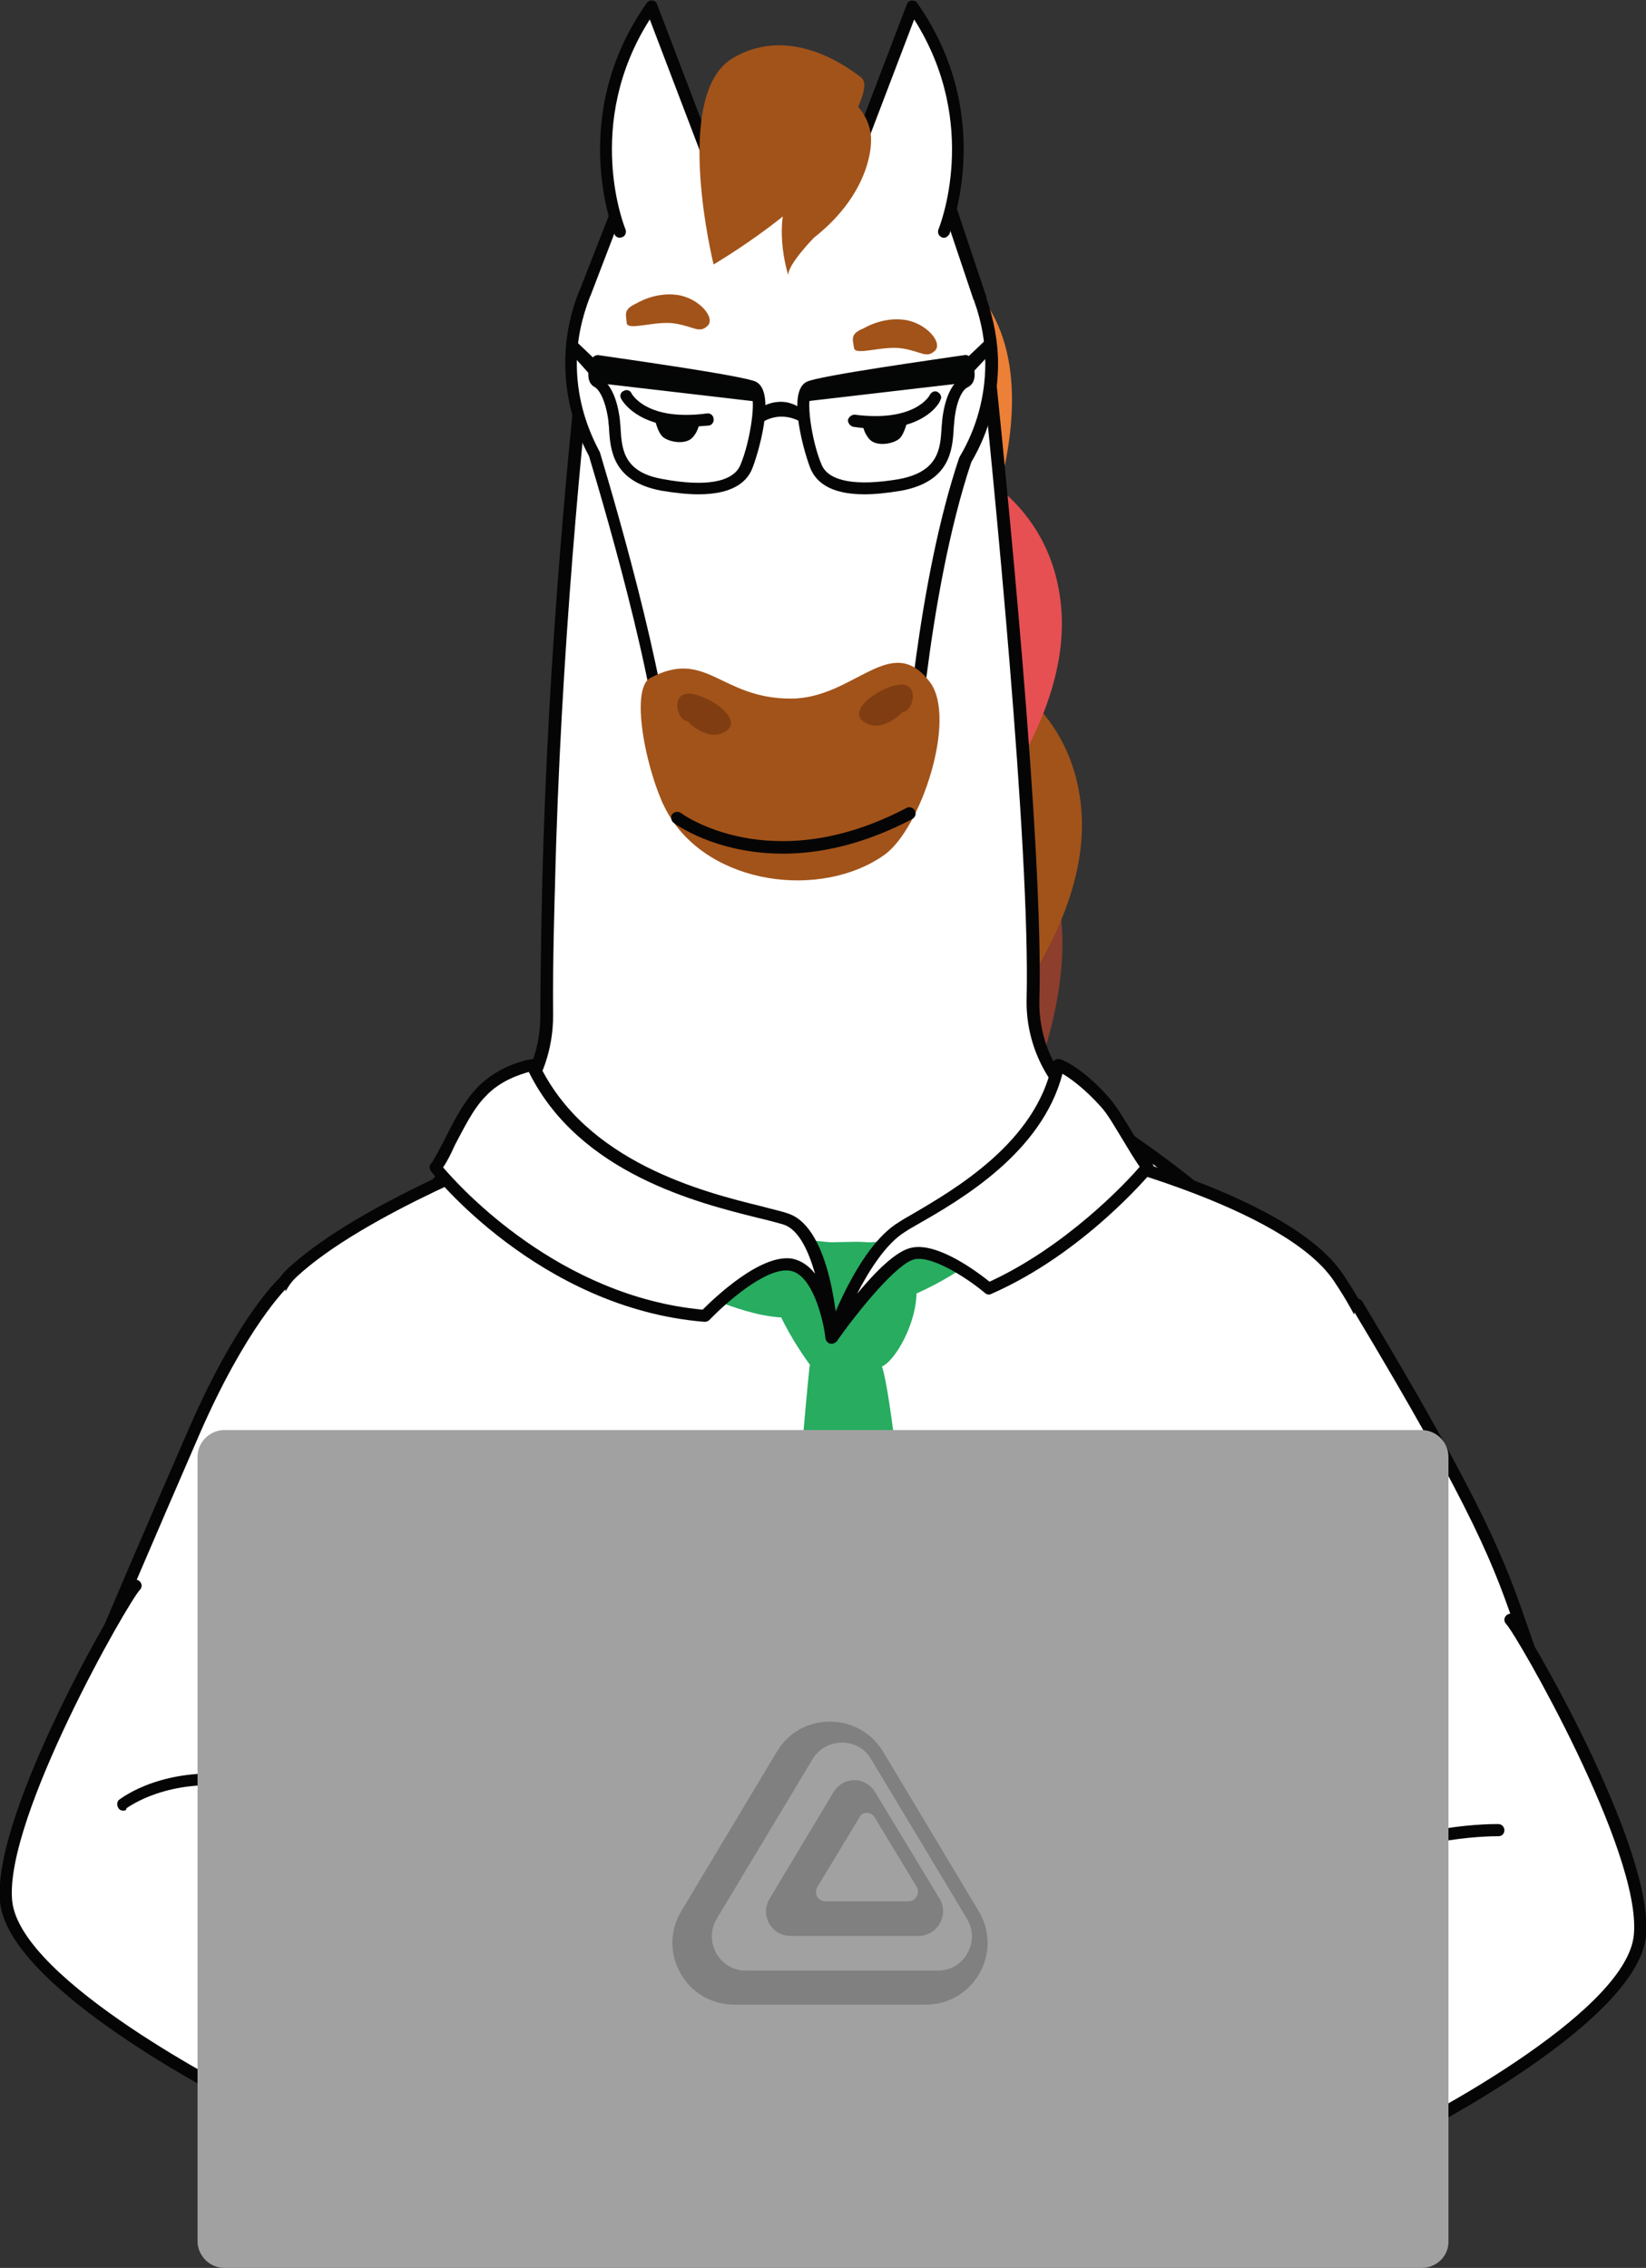 <svg width="127" height="175" viewBox="0 0 127 175" fill="none" xmlns="http://www.w3.org/2000/svg">
<rect x="0" y="0" width="127" height="175" fill="#333333" stroke="none"/>
<g clip-path="url(#clip0)">
<path d="M73.161 69.625C73.161 69.625 77.1 85.107 77.663 88.391C77.663 88.391 87.699 69.672 77.147 62.54L73.161 69.625Z" fill="#8D3E2D"/>
<path d="M73.63 60.523L76.772 79.243C76.772 79.243 84.135 71.079 83.432 62.493C82.728 53.861 75.412 51.28 75.412 51.28L73.63 60.523Z" fill="#A25319"/>
<path d="M72.082 44.993L75.225 63.713C75.225 63.713 82.588 55.55 81.884 46.964C81.181 38.331 73.865 35.751 73.865 35.751L72.082 44.993Z" fill="#E65052"/>
<path d="M69.269 27.681C69.269 27.681 73.208 43.164 73.771 46.448C73.771 46.448 83.807 27.728 73.255 20.597L69.269 27.681Z" fill="#EC8037"/>
<path d="M62.703 13.465C62.703 13.465 67.627 20.409 70.253 30.965C70.253 30.965 72.176 26.508 72.88 23.975C74.427 18.392 71.989 10.369 66.924 9.336C61.859 8.304 63.031 13.043 62.703 13.465Z" fill="#A25319"/>
<path d="M25.606 105.188C27.342 95.804 36.534 89.095 39.91 84.92C41.411 83.09 42.161 80.744 42.161 78.304C42.161 74.176 42.302 68.405 42.302 68.405C42.724 49.967 44.506 32.232 45.444 24.303C45.913 20.08 48.821 16.655 52.667 15.811C57.685 14.732 64.016 15.623 68.753 16.609C72.645 17.453 75.6 20.925 76.022 25.194C77.382 38.05 80.102 65.449 79.774 76.991C79.68 80.322 81.181 83.418 83.666 85.342C88.121 88.767 97.36 93.834 98.861 100.731" fill="white"/>
<path d="M25.606 105.657C25.559 105.657 25.559 105.657 25.513 105.657C25.278 105.61 25.09 105.375 25.137 105.094C26.451 97.822 32.125 92.192 36.252 88.063C37.565 86.749 38.738 85.623 39.535 84.638C40.942 82.902 41.692 80.697 41.692 78.351C41.692 74.269 41.833 68.499 41.833 68.452C42.255 50.295 43.99 33.029 44.975 24.35C45.491 19.893 48.539 16.327 52.526 15.483C57.685 14.357 64.204 15.295 68.799 16.28C72.927 17.172 75.975 20.784 76.444 25.288C77.663 36.971 80.524 65.402 80.196 77.131C80.102 80.228 81.509 83.231 83.901 85.06C84.745 85.717 85.777 86.468 86.902 87.219C91.592 90.503 98.017 95.007 99.283 100.731C99.33 100.965 99.189 101.247 98.908 101.294C98.674 101.34 98.392 101.2 98.345 100.918C97.173 95.523 90.888 91.159 86.339 87.969C85.214 87.172 84.182 86.468 83.291 85.764C80.665 83.7 79.117 80.463 79.211 77.037C79.492 65.355 76.678 36.971 75.459 25.335C75.037 21.253 72.223 17.922 68.518 17.125C64.016 16.139 57.638 15.248 52.667 16.327C49.149 17.125 46.429 20.362 45.96 24.397C44.975 33.076 43.24 50.342 42.818 68.452C42.818 68.499 42.63 74.269 42.677 78.351C42.677 80.932 41.833 83.371 40.332 85.248C39.488 86.28 38.316 87.453 37.003 88.767C32.969 92.802 27.389 98.291 26.122 105.282C26.028 105.469 25.841 105.657 25.606 105.657Z" fill="#050506"/>
<path d="M76.538 28.056C76.538 26.32 76.209 24.678 75.647 23.13L71.801 11.635C58.013 8.304 49.008 12.761 49.008 12.761L45.116 22.708C44.459 24.397 44.084 26.18 44.084 28.056C44.084 30.59 44.741 32.936 45.866 35.047C47.273 39.692 51.869 55.362 51.541 61.743L70.113 61.039C70.113 61.039 70.957 45.979 74.474 35.469C75.834 33.311 76.538 30.777 76.538 28.056Z" fill="white"/>
<path d="M51.541 62.212C51.4 62.212 51.306 62.165 51.213 62.071C51.119 61.977 51.072 61.836 51.072 61.696C51.4 55.409 46.851 39.879 45.444 35.188C44.225 32.936 43.615 30.543 43.615 28.009C43.615 26.18 43.944 24.35 44.647 22.567C44.647 22.52 44.647 22.52 44.694 22.473L48.586 12.527C48.633 12.433 48.727 12.339 48.821 12.292C49.196 12.104 58.154 7.788 71.942 11.119C72.082 11.166 72.223 11.26 72.27 11.448L76.116 22.942C76.116 22.989 76.116 22.989 76.116 23.036C76.678 24.678 77.007 26.367 77.007 28.056C77.007 30.731 76.303 33.358 74.943 35.657C71.473 46.026 70.629 60.945 70.629 61.086C70.629 61.32 70.441 61.508 70.159 61.508L51.541 62.212C51.588 62.212 51.541 62.212 51.541 62.212ZM45.585 22.755C45.585 22.802 45.585 22.802 45.538 22.849C44.882 24.538 44.506 26.273 44.506 28.056C44.506 30.449 45.116 32.701 46.242 34.812C46.242 34.859 46.288 34.859 46.288 34.906C47.648 39.457 52.057 54.517 51.963 61.273L69.644 60.617C69.831 58.083 70.816 44.806 74.005 35.328C74.005 35.282 74.052 35.282 74.052 35.235C75.365 33.029 76.022 30.543 76.022 28.056C76.022 26.461 75.74 24.819 75.178 23.271C75.178 23.224 75.178 23.177 75.131 23.177L71.379 12.011C59.045 9.102 50.556 12.527 49.29 13.09L45.585 22.755Z" fill="#050506"/>
<path d="M47.836 17.875C47.836 17.875 44.131 9.196 50.275 0.469L55.574 14.357" fill="white"/>
<path d="M47.836 18.345C47.648 18.345 47.461 18.251 47.414 18.063C47.367 17.969 43.709 9.008 49.9 0.235C49.993 0.094 50.181 1.6585e-05 50.322 0.047C50.509 0.047 50.65 0.188 50.697 0.328L55.996 14.216C56.09 14.45 55.949 14.732 55.715 14.826C55.48 14.92 55.199 14.779 55.105 14.544L50.134 1.501C44.975 9.618 48.211 17.594 48.258 17.688C48.352 17.922 48.258 18.204 48.024 18.298C47.977 18.298 47.883 18.345 47.836 18.345Z" fill="#050506"/>
<path d="M72.833 17.875C72.833 17.875 76.538 9.196 70.394 0.469L65.094 14.357" fill="white"/>
<path d="M72.833 18.345C72.786 18.345 72.692 18.345 72.645 18.298C72.411 18.204 72.317 17.922 72.411 17.688C72.457 17.594 75.694 9.618 70.535 1.501L65.564 14.544C65.47 14.779 65.188 14.92 64.954 14.826C64.719 14.732 64.579 14.45 64.672 14.216L69.972 0.328C70.019 0.188 70.159 0.047 70.347 0.047C70.535 0.047 70.675 0.094 70.769 0.235C76.96 9.055 73.255 17.969 73.255 18.063C73.161 18.204 73.02 18.345 72.833 18.345Z" fill="#050506"/>
<path d="M51.541 62.775C49.993 60.1 48.493 53.204 50.181 52.312C54.496 50.013 55.574 53.907 61.014 53.907C65.939 53.907 68.753 48.653 71.754 52.641C73.865 55.456 71.051 63.948 68.237 65.965C63.406 69.39 54.777 68.358 51.541 62.775Z" fill="#A25319"/>
<path d="M66.642 25.335C66.642 25.335 68.049 24.444 69.784 24.678C71.473 24.913 72.786 26.461 72.129 27.071C71.473 27.681 71.097 27.118 69.597 26.883C68.096 26.649 65.939 27.493 65.892 26.837C65.798 26.18 65.564 25.757 66.642 25.335Z" fill="#A25319"/>
<path d="M49.102 23.412C49.102 23.412 50.509 22.52 52.245 22.755C53.933 22.989 55.246 24.538 54.589 25.148C53.933 25.757 53.558 25.194 52.057 24.96C50.556 24.725 48.399 25.57 48.352 24.913C48.305 24.256 48.071 23.881 49.102 23.412Z" fill="#A25319"/>
<path d="M60.405 65.871C55.152 65.871 52.01 63.526 51.963 63.479C51.776 63.338 51.729 63.009 51.869 62.822C52.01 62.634 52.338 62.587 52.526 62.728C52.573 62.775 59.467 67.842 69.925 62.353C70.159 62.212 70.441 62.306 70.582 62.54C70.722 62.775 70.629 63.056 70.394 63.197C66.548 65.215 63.172 65.871 60.405 65.871Z" fill="#050506"/>
<path d="M53.042 55.643C52.291 55.643 51.729 53.626 53.042 53.532C54.355 53.438 57.45 55.409 56.043 56.394C54.636 57.379 53.042 55.643 53.042 55.643Z" fill="#803D12"/>
<path d="M69.644 54.94C70.394 54.94 70.957 52.922 69.644 52.828C68.331 52.735 65.235 54.705 66.642 55.69C68.049 56.676 69.644 54.94 69.644 54.94Z" fill="#803D12"/>
<path d="M61.39 13.981C59.373 16.89 60.827 21.253 60.827 21.253C60.733 20.456 62.797 18.345 62.797 18.345C67.392 14.732 67.205 10.838 67.205 10.838C67.205 10.838 67.486 7.835 63.359 6.521" fill="#A25319"/>
<path d="M66.361 5.912C65.939 5.63 61.202 1.689 56.512 4.504C51.822 7.319 55.058 20.409 55.058 20.409C55.058 20.409 63.172 15.623 64.626 11.964C66.079 8.304 67.299 6.568 66.361 5.912Z" fill="#A25319"/>
<path d="M48.352 30.543C48.352 30.543 49.618 33.029 54.683 32.326L48.352 30.543Z" fill="white"/>
<path d="M52.995 32.936C49.102 32.936 47.977 30.871 47.93 30.777C47.789 30.543 47.883 30.261 48.117 30.168C48.352 30.027 48.633 30.121 48.727 30.355C48.774 30.449 49.947 32.513 54.542 31.904C54.777 31.857 55.058 32.044 55.058 32.326C55.105 32.56 54.918 32.842 54.636 32.842C54.074 32.889 53.511 32.936 52.995 32.936Z" fill="#050506"/>
<path d="M50.462 32.091C50.462 32.091 50.697 33.358 51.166 33.733C51.635 34.109 52.854 34.343 53.417 33.78C53.98 33.17 53.98 32.467 53.98 32.467C53.98 32.467 50.791 32.42 50.462 32.091Z" fill="#040505"/>
<path d="M72.176 30.684C72.176 30.684 70.91 33.17 65.845 32.467L72.176 30.684Z" fill="white"/>
<path d="M67.58 33.077C67.064 33.077 66.455 33.029 65.845 32.936C65.61 32.889 65.423 32.654 65.423 32.42C65.47 32.185 65.704 31.997 65.939 31.997C70.629 32.607 71.754 30.496 71.754 30.449C71.895 30.215 72.176 30.121 72.364 30.261C72.598 30.402 72.692 30.684 72.551 30.871C72.551 31.012 71.473 33.077 67.58 33.077Z" fill="#050506"/>
<path d="M70.066 32.232C70.066 32.232 69.831 33.499 69.362 33.874C68.893 34.249 67.674 34.484 67.111 33.921C66.548 33.311 66.548 32.607 66.548 32.607C66.548 32.607 69.737 32.56 70.066 32.232Z" fill="#040505"/>
<path d="M53.886 38.143C53.089 38.143 52.151 38.05 51.025 37.862C47.273 37.158 47.086 34.718 46.992 33.076C46.992 32.889 46.945 32.701 46.945 32.513C46.757 31.012 46.288 30.121 45.913 29.886C45.163 29.511 45.35 28.432 45.679 27.681C45.773 27.493 45.96 27.399 46.148 27.399C48.024 27.681 57.45 28.995 58.341 29.464C59.936 30.308 58.435 35.235 58.013 36.22C57.591 37.205 56.512 38.143 53.886 38.143ZM46.382 28.432C46.288 28.76 46.242 29.042 46.288 29.135C47.086 29.558 47.648 30.777 47.836 32.467C47.836 32.654 47.883 32.842 47.883 33.076C47.977 34.672 48.117 36.454 51.166 36.971C54.449 37.58 56.559 37.205 57.122 35.891C57.919 34.015 58.388 30.59 57.872 30.355C57.309 30.027 50.697 28.995 46.382 28.432Z" fill="#050506"/>
<path d="M44.084 25.992L46.101 27.916L58.107 29.933L58.576 31.012L46.101 29.558L44.084 27.306C44.084 27.306 43.24 26.414 44.084 25.992Z" fill="#040505"/>
<path d="M66.689 38.143C64.016 38.143 62.984 37.158 62.562 36.22C62.14 35.235 60.639 30.261 62.234 29.464C63.125 28.995 72.551 27.681 74.427 27.399C74.615 27.353 74.849 27.493 74.896 27.681C75.271 28.479 75.412 29.511 74.662 29.886C74.24 30.074 73.771 30.965 73.63 32.513C73.63 32.701 73.583 32.889 73.583 33.076C73.489 34.718 73.302 37.158 69.55 37.862C68.424 38.05 67.486 38.143 66.689 38.143ZM74.146 28.432C69.878 29.042 63.266 30.027 62.656 30.355C62.14 30.637 62.609 34.062 63.406 35.891C63.969 37.158 66.079 37.533 69.362 36.971C72.411 36.407 72.551 34.625 72.645 33.076C72.645 32.889 72.692 32.654 72.692 32.467C72.88 30.731 73.442 29.511 74.24 29.135C74.287 28.995 74.24 28.713 74.146 28.432Z" fill="#050506"/>
<path d="M76.303 25.992L74.287 27.916L62.281 29.933L61.812 31.012L74.287 29.558L76.303 27.399C76.303 27.306 77.194 26.414 76.303 25.992Z" fill="#040505"/>
<path d="M58.576 31.528C58.576 31.528 60.264 30.261 61.999 31.669L62.14 32.795C62.14 32.795 60.452 31.34 58.482 32.795L58.576 31.528Z" fill="#040505"/>
<path d="M29.968 158.532C29.968 158.532 28.42 143.566 27.764 133.432C26.732 116.823 17.259 103.076 22.558 98.197C28.28 92.849 41.88 87.875 41.88 87.875C41.88 87.875 49.993 94.162 62.468 96.649C64.25 97.024 63.641 101.106 64.532 102.466C66.314 97.212 81.743 88.485 81.743 88.485C81.743 88.485 98.908 92.285 103.176 98.572C108.616 106.642 105.896 108.941 103.739 119.685C101.581 130.429 95.016 153.747 94.781 159.189" fill="white"/>
<path d="M94.828 159.611C94.546 159.611 94.359 159.377 94.359 159.142C94.5 155.905 96.798 146.756 99.236 137.044C100.831 130.617 102.472 124.001 103.363 119.591C103.832 117.198 104.348 115.228 104.817 113.492C106.318 107.627 107.021 104.953 102.894 98.807C99.002 93.083 83.713 89.377 81.931 88.954C80.29 89.893 66.689 97.869 65.048 102.607C65.001 102.795 64.86 102.889 64.672 102.936C64.485 102.983 64.344 102.889 64.204 102.748C63.781 102.138 63.641 101.106 63.5 100.027C63.359 98.713 63.172 97.259 62.421 97.118C51.072 94.866 43.193 89.424 41.833 88.391C40.004 89.095 28.092 93.693 22.886 98.525C20.119 101.106 21.808 106.642 23.965 113.68C25.653 119.216 27.764 126.113 28.233 133.432C28.842 143.425 30.39 158.391 30.437 158.532C30.484 158.767 30.296 159.001 30.015 159.048C29.733 159.095 29.546 158.907 29.499 158.626C29.499 158.485 27.951 143.519 27.295 133.479C26.873 126.253 24.856 119.732 23.074 113.961C20.823 106.642 19.041 100.824 22.23 97.869C27.998 92.52 41.176 87.688 41.739 87.453C41.88 87.406 42.068 87.406 42.208 87.5C42.302 87.547 50.415 93.74 62.609 96.18C64.016 96.461 64.25 98.291 64.438 99.886C64.485 100.355 64.579 100.824 64.626 101.247C67.768 95.898 80.993 88.391 81.556 88.063C81.65 88.016 81.79 87.969 81.884 88.016C82.588 88.157 99.283 91.91 103.598 98.291C107.959 104.765 107.209 107.721 105.661 113.727C105.239 115.462 104.723 117.386 104.254 119.779C103.363 124.189 101.722 130.851 100.127 137.279C97.829 146.521 95.438 156.046 95.297 159.189C95.297 159.424 95.109 159.611 94.828 159.611Z" fill="#050506"/>
<path d="M21.901 98.948C21.901 98.948 18.712 101.857 15.007 110.395C7.363 127.989 5.112 133.432 4.877 134.98C4.596 136.528 20.963 144.645 20.963 144.645C20.963 144.645 25.888 140.375 28.889 133.432" fill="white"/>
<path d="M20.916 145.114C20.823 145.114 20.776 145.114 20.729 145.067C20.682 145.067 16.602 143.003 12.569 140.798C4.174 136.2 4.315 135.402 4.408 134.886C4.69 133.291 6.847 127.989 14.585 110.208C18.29 101.716 21.432 98.713 21.573 98.619C21.761 98.432 22.042 98.478 22.23 98.666C22.417 98.854 22.37 99.135 22.183 99.323C22.136 99.37 19.041 102.326 15.43 110.583C7.926 127.895 5.628 133.432 5.346 135.027C5.815 136.106 13.507 140.422 20.87 144.082C21.855 143.143 25.888 139.155 28.467 133.244C28.561 133.009 28.842 132.916 29.077 133.009C29.311 133.103 29.405 133.385 29.311 133.619C26.31 140.563 21.432 144.832 21.245 144.973C21.151 145.067 21.057 145.114 20.916 145.114Z" fill="#050506"/>
<path d="M104.63 100.777C118.324 123.485 115.463 122.359 120.387 133.713C120.387 133.713 119.684 137.42 118.042 141.361C115.416 147.694 106.693 148.304 103.082 142.487C100.081 137.607 99.33 137.748 97.079 131.696" fill="white"/>
<path d="M110.257 146.991C107.162 146.991 104.301 145.395 102.66 142.721C101.769 141.267 101.065 140.235 100.456 139.343C99.049 137.326 98.205 136.059 96.61 131.79C96.516 131.555 96.657 131.273 96.891 131.18C97.126 131.086 97.407 131.227 97.501 131.461C99.049 135.637 99.893 136.81 101.253 138.78C101.863 139.672 102.566 140.704 103.504 142.158C105.099 144.739 107.959 146.193 110.961 145.958C113.962 145.724 116.448 143.894 117.62 141.126C119.027 137.654 119.778 134.37 119.918 133.666C118.511 130.382 117.761 128.177 117.058 126.066C115.322 120.952 113.915 116.917 104.301 100.918C104.161 100.684 104.254 100.402 104.442 100.261C104.677 100.121 104.958 100.214 105.099 100.402C114.76 116.495 116.167 120.576 117.949 125.737C118.699 127.895 119.449 130.1 120.856 133.385C120.903 133.479 120.903 133.572 120.903 133.666C120.903 133.713 120.2 137.466 118.511 141.407C117.245 144.504 114.431 146.568 111.055 146.803C110.726 146.991 110.492 146.991 110.257 146.991Z" fill="#050506"/>
<path d="M62.703 105.61C62.703 105.61 58.763 100.402 59.701 98.432C60.639 96.461 62.515 95.851 64.391 95.851C66.267 95.851 69.081 95.429 70.3 97.822C71.66 100.402 69.362 104.812 68.096 105.422C66.877 106.032 62.703 105.61 62.703 105.61Z" fill="#27AC60"/>
<path d="M43.146 113.82L39.16 120.483C38.128 122.218 39.347 124.424 41.364 124.424H49.384C51.4 124.424 52.62 122.218 51.588 120.483L47.602 113.82C46.57 112.131 44.131 112.131 43.146 113.82ZM47.086 114.149L51.119 120.858C51.682 121.796 51.025 123.016 49.9 123.016H41.88C40.754 123.016 40.098 121.796 40.661 120.858L44.694 114.149C45.21 113.21 46.523 113.21 47.086 114.149Z" fill="#3DBCE3"/>
<path d="M45.491 115.509L42.818 119.966C42.396 120.67 42.912 121.515 43.709 121.515H49.055C49.853 121.515 50.368 120.623 49.947 119.966L47.273 115.509C46.851 114.853 45.913 114.853 45.491 115.509ZM47.226 116.588L48.962 119.497C49.102 119.779 48.915 120.107 48.633 120.107H45.163C44.835 120.107 44.647 119.779 44.835 119.497L46.57 116.588C46.711 116.307 47.086 116.307 47.226 116.588Z" fill="#3DBCE3"/>
<path d="M58.81 160.878C58.81 160.878 60.78 121.796 62.468 105.375C62.468 105.375 66.642 104.906 67.862 105.141C69.128 105.375 72.973 151.448 72.973 161.582C72.973 161.582 71.004 166.555 66.173 170.543C61.343 166.883 59.373 162.004 58.81 160.878Z" fill="#27AC60"/>
<path d="M53.276 99.558C53.605 99.558 58.247 102.044 61.483 101.622C64.719 101.2 69.081 101.95 76.444 96.32L75.084 93.177C75.084 93.177 69.972 97.775 59.185 95.054" fill="#27AC60"/>
<path d="M41.083 82.198C41.083 82.198 38.785 82.574 37.143 84.263C35.502 85.999 34.423 89.048 33.626 90.081C33.626 90.081 41.739 100.496 54.402 101.528C54.402 101.528 58.576 97.165 61.061 97.587C63.547 98.009 64.204 103.217 64.204 103.217C64.204 103.217 63.781 95.101 60.686 94.068C57.544 92.989 45.444 91.535 41.083 82.198Z" fill="white"/>
<path d="M64.157 103.686C63.922 103.686 63.734 103.499 63.688 103.264C63.547 101.904 62.703 98.338 60.968 98.056C59.092 97.728 55.856 100.684 54.73 101.857C54.636 101.95 54.496 101.997 54.355 101.997C41.599 100.965 33.298 90.503 33.251 90.362C33.11 90.174 33.11 89.94 33.251 89.799C33.532 89.424 33.86 88.767 34.282 87.969C34.939 86.656 35.736 85.06 36.815 83.934C38.55 82.105 40.942 81.729 41.036 81.729C41.223 81.682 41.458 81.823 41.552 82.011C45.163 89.705 54.355 92.004 58.763 93.083C59.608 93.318 60.311 93.459 60.827 93.646C64.157 94.772 64.626 102.373 64.672 103.217C64.672 103.452 64.485 103.639 64.157 103.686C64.204 103.686 64.204 103.686 64.157 103.686ZM34.189 90.081C35.549 91.676 43.146 100.027 54.214 101.059C55.105 100.168 58.669 96.743 61.108 97.118C61.812 97.259 62.421 97.681 62.89 98.291C62.374 96.508 61.624 94.866 60.452 94.491C59.983 94.35 59.279 94.162 58.482 93.975C53.98 92.849 44.694 90.597 40.801 82.715C40.145 82.902 38.597 83.371 37.472 84.591C36.487 85.576 35.736 87.172 35.08 88.391C34.798 89.048 34.47 89.658 34.189 90.081Z" fill="#050506"/>
<path d="M64.157 103.217C64.157 103.217 66.455 96.555 69.55 94.678C72.692 92.802 80.149 89.048 81.603 82.198C81.603 82.198 83.15 82.714 85.261 85.107C86.246 86.233 87.418 88.626 88.497 90.08C88.497 90.08 83.291 96.32 76.209 99.464C76.209 99.464 72.457 96.32 70.394 96.743C68.331 97.165 64.157 103.217 64.157 103.217Z" fill="white"/>
<path d="M64.157 103.686C64.063 103.686 64.016 103.686 63.969 103.639C63.781 103.546 63.641 103.311 63.734 103.076C63.828 102.795 66.126 96.227 69.362 94.303C69.644 94.115 69.972 93.928 70.3 93.74C73.677 91.769 79.914 88.157 81.181 82.105C81.228 81.964 81.274 81.87 81.415 81.776C81.509 81.729 81.65 81.682 81.79 81.729C81.837 81.729 83.479 82.292 85.636 84.779C86.199 85.436 86.808 86.468 87.465 87.547C87.934 88.344 88.45 89.189 88.919 89.799C89.059 89.987 89.059 90.221 88.919 90.362C88.684 90.643 83.572 96.743 76.491 99.839C76.35 99.933 76.116 99.886 76.022 99.792C75.037 98.948 72.129 96.883 70.582 97.165C69.222 97.446 66.22 101.153 64.626 103.405C64.485 103.592 64.344 103.686 64.157 103.686ZM81.978 82.855C80.383 88.954 74.146 92.567 70.769 94.491C70.441 94.678 70.113 94.866 69.831 95.054C68.377 95.945 67.064 98.009 66.126 99.839C67.486 98.197 69.128 96.508 70.347 96.273C72.364 95.851 75.412 98.15 76.35 98.901C82.259 96.18 86.902 91.253 87.934 90.034C87.512 89.424 87.09 88.72 86.668 88.016C86.058 87.031 85.495 85.999 84.932 85.389C83.619 83.934 82.541 83.184 81.978 82.855Z" fill="#050506"/>
<path d="M35.127 147.976C34.517 151.119 34.189 163.599 27.951 163.881C21.714 164.209 18.572 162.004 18.572 162.004C18.572 162.004 1.126 153.277 0.516 146.756C-0.094 140.188 9.567 123.344 10.505 122.406" fill="white"/>
<path d="M26.732 164.397C21.479 164.397 18.712 162.661 18.337 162.426C17.305 161.91 0.657 153.418 6.00889e-06 146.756C-0.657 139.953 9.239 122.922 10.13 122.031C10.318 121.843 10.599 121.843 10.787 122.031C10.974 122.218 10.974 122.5 10.787 122.688C9.942 123.532 0.328 140.282 0.938 146.662C1.548 152.902 18.619 161.488 18.759 161.582C18.759 161.582 18.806 161.582 18.806 161.629C18.853 161.629 21.901 163.693 27.858 163.412C32.688 163.177 33.72 154.685 34.282 150.134C34.423 149.196 34.47 148.445 34.611 147.882C34.658 147.647 34.892 147.46 35.174 147.507C35.408 147.554 35.596 147.788 35.549 148.07C35.455 148.586 35.361 149.336 35.267 150.228C34.658 155.06 33.579 164.068 27.951 164.35C27.529 164.397 27.107 164.397 26.732 164.397Z" fill="#050506"/>
<path d="M91.873 150.603C92.483 153.747 92.811 166.227 99.049 166.508C105.286 166.836 108.428 164.631 108.428 164.631C108.428 164.631 125.874 155.905 126.531 149.336C127.141 142.768 117.48 125.925 116.542 124.987" fill="white"/>
<path d="M100.268 167.024C99.893 167.024 99.471 167.024 99.049 166.977C93.421 166.696 92.342 157.688 91.733 152.855C91.639 151.964 91.545 151.166 91.451 150.697C91.404 150.462 91.545 150.181 91.826 150.134C92.061 150.087 92.342 150.228 92.389 150.509C92.483 151.025 92.577 151.776 92.718 152.761C93.28 157.312 94.312 165.804 99.142 166.039C105.146 166.32 108.194 164.256 108.194 164.256L108.241 164.209C108.428 164.115 125.499 155.53 126.062 149.29C126.672 142.909 117.058 126.206 116.213 125.315C116.026 125.127 116.026 124.846 116.213 124.658C116.401 124.471 116.682 124.471 116.87 124.658C117.761 125.55 127.657 142.58 127 149.383C126.343 156.046 109.742 164.491 108.663 165.054C108.288 165.288 105.521 167.024 100.268 167.024Z" fill="#050506"/>
<path d="M9.52 139.249C9.52 139.249 12.803 136.575 18.9 137.513L9.52 139.249Z" fill="white"/>
<path d="M9.52 139.718C9.38 139.718 9.239 139.672 9.145 139.531C9.004 139.343 9.004 139.015 9.192 138.874C9.333 138.78 12.709 136.106 18.9 137.044C19.134 137.091 19.322 137.326 19.275 137.56C19.228 137.795 18.994 137.983 18.759 137.936C12.944 137.044 9.802 139.531 9.755 139.531C9.755 139.672 9.661 139.718 9.52 139.718Z" fill="#050506"/>
<path d="M115.604 141.267C115.604 141.267 109.038 141.126 103.739 144.223L115.604 141.267Z" fill="white"/>
<path d="M103.739 144.692C103.598 144.692 103.41 144.598 103.316 144.457C103.176 144.222 103.27 143.941 103.504 143.8C108.85 140.657 115.322 140.751 115.604 140.751C115.885 140.751 116.073 140.985 116.073 141.22C116.073 141.501 115.885 141.689 115.604 141.689C115.557 141.689 109.132 141.595 104.02 144.598C103.926 144.692 103.832 144.692 103.739 144.692Z" fill="#050506"/>
<path d="M109.695 175H17.305C16.18 175 15.242 174.062 15.242 172.936V112.413C15.242 111.287 16.18 110.349 17.305 110.349H109.695C110.82 110.349 111.758 111.287 111.758 112.413V172.983C111.758 174.109 110.82 175 109.695 175Z" fill="#A2A1A1"/>
<path d="M59.936 135.168L52.573 147.46C50.65 150.65 52.948 154.685 56.653 154.685H71.426C75.131 154.685 77.429 150.65 75.506 147.46L68.143 135.168C66.267 132.071 61.765 132.071 59.936 135.168ZM67.205 135.731L74.615 148.07C75.647 149.806 74.427 152.058 72.364 152.058H57.544C55.527 152.058 54.261 149.853 55.293 148.07L62.703 135.731C63.734 134.042 66.22 134.042 67.205 135.731Z" fill="#808080"/>
<path d="M64.297 138.311L59.373 146.521C58.623 147.788 59.514 149.383 61.014 149.383H70.863C72.317 149.383 73.255 147.788 72.504 146.521L67.533 138.311C66.783 137.044 65.048 137.044 64.297 138.311ZM67.486 140.235L70.722 145.583C71.004 146.052 70.675 146.709 70.113 146.709H63.688C63.125 146.709 62.75 146.099 63.078 145.583L66.314 140.235C66.501 139.765 67.205 139.765 67.486 140.235Z" fill="#808080"/>
</g>
<defs>
<clipPath id="clip0">
<rect width="127" height="175" fill="white"/>
</clipPath>
</defs>
</svg>

